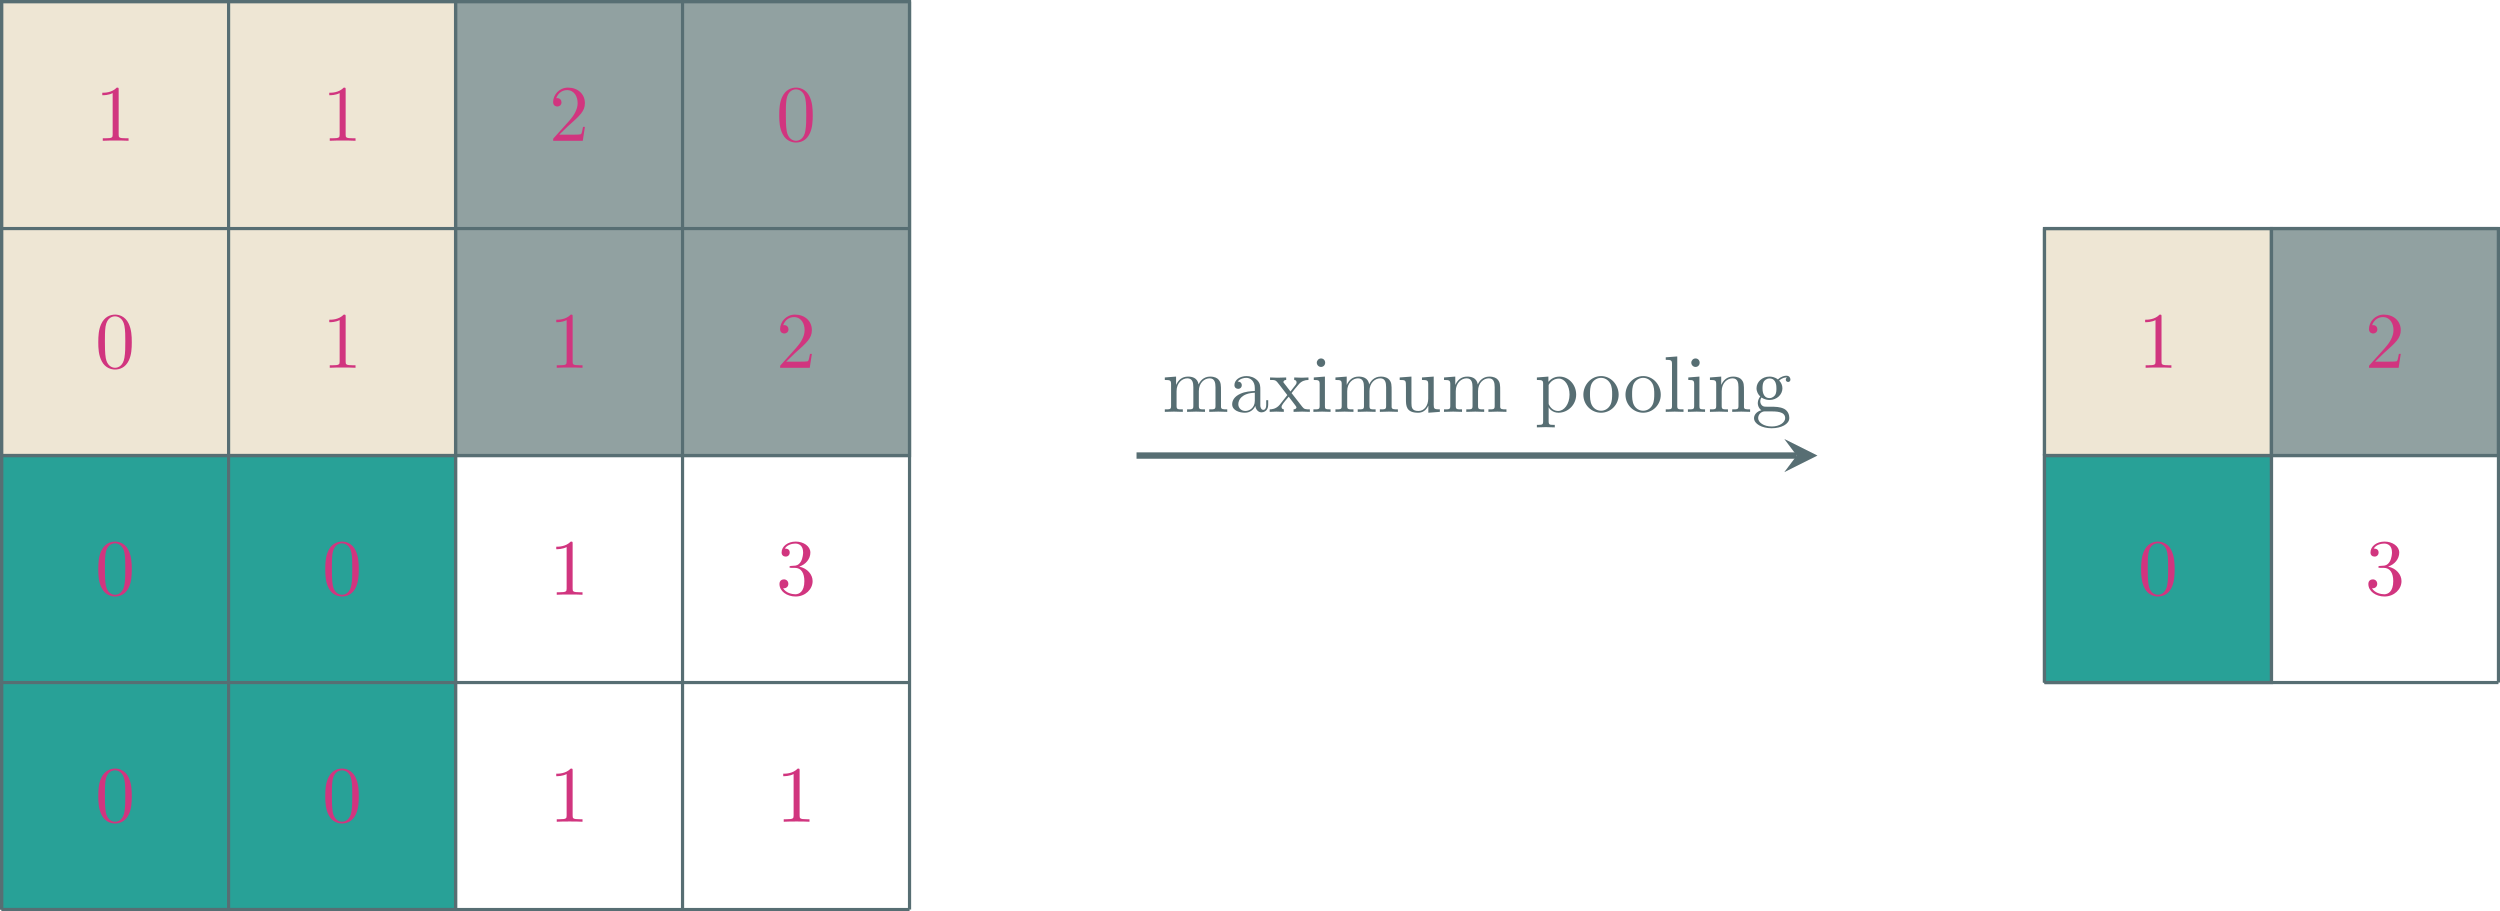 <?xml version="1.0" encoding="UTF-8" standalone="no"?>
<svg
   xmlns:dc="http://purl.org/dc/elements/1.1/"
   xmlns:cc="http://creativecommons.org/ns#"
   xmlns:rdf="http://www.w3.org/1999/02/22-rdf-syntax-ns#"
   xmlns:svg="http://www.w3.org/2000/svg"
   xmlns="http://www.w3.org/2000/svg"
   xmlns:xlink="http://www.w3.org/1999/xlink"
   xmlns:sodipodi="http://sodipodi.sourceforge.net/DTD/sodipodi-0.dtd"
   xmlns:inkscape="http://www.inkscape.org/namespaces/inkscape"
   width="312.209pt"
   height="113.784pt"
   viewBox="0 0 312.209 113.784"
   version="1.1"
   id="svg294"
   sodipodi:docname="max-pooling.svg"
   inkscape:version="1.0.1 (3bc2e813f5, 2020-09-07)">
  <sodipodi:namedview
     pagecolor="#ffffff"
     bordercolor="#666666"
     borderopacity="1"
     objecttolerance="10"
     gridtolerance="10"
     guidetolerance="10"
     inkscape:pageopacity="0"
     inkscape:pageshadow="2"
     inkscape:window-width="3840"
     inkscape:window-height="2106"
     id="namedview296"
     showgrid="false"
     inkscape:zoom="5.6668767"
     inkscape:cx="241.12474"
     inkscape:cy="75.855998"
     inkscape:window-x="0"
     inkscape:window-y="54"
     inkscape:window-maximized="0"
     inkscape:current-layer="svg294" />
  <defs
     id="defs91">
    <g
       id="g47">
      <symbol
         overflow="visible"
         id="glyph0-0">
        <path
           style="stroke:none;"
           d=""
           id="path2" />
      </symbol>
      <symbol
         overflow="visible"
         id="glyph0-1">
        <path
           style="stroke:none;"
           d="M 4.578 -3.188 C 4.578 -3.984 4.531 -4.781 4.188 -5.516 C 3.734 -6.484 2.906 -6.641 2.5 -6.641 C 1.891 -6.641 1.172 -6.375 0.75 -5.453 C 0.438 -4.766 0.391 -3.984 0.391 -3.188 C 0.391 -2.438 0.422 -1.547 0.844 -0.781 C 1.266 0.016 2 0.219 2.484 0.219 C 3.016 0.219 3.781 0.016 4.219 -0.938 C 4.531 -1.625 4.578 -2.406 4.578 -3.188 Z M 2.484 0 C 2.094 0 1.5 -0.25 1.328 -1.203 C 1.219 -1.797 1.219 -2.719 1.219 -3.312 C 1.219 -3.953 1.219 -4.609 1.297 -5.141 C 1.484 -6.328 2.234 -6.422 2.484 -6.422 C 2.812 -6.422 3.469 -6.234 3.656 -5.25 C 3.766 -4.688 3.766 -3.938 3.766 -3.312 C 3.766 -2.562 3.766 -1.891 3.656 -1.25 C 3.5 -0.297 2.938 0 2.484 0 Z M 2.484 0 "
           id="path5" />
      </symbol>
      <symbol
         overflow="visible"
         id="glyph0-2">
        <path
           style="stroke:none;"
           d="M 2.938 -6.375 C 2.938 -6.625 2.938 -6.641 2.703 -6.641 C 2.078 -6 1.203 -6 0.891 -6 L 0.891 -5.688 C 1.094 -5.688 1.672 -5.688 2.188 -5.953 L 2.188 -0.781 C 2.188 -0.422 2.156 -0.312 1.266 -0.312 L 0.953 -0.312 L 0.953 0 C 1.297 -0.031 2.156 -0.031 2.562 -0.031 C 2.953 -0.031 3.828 -0.031 4.172 0 L 4.172 -0.312 L 3.859 -0.312 C 2.953 -0.312 2.938 -0.422 2.938 -0.781 Z M 2.938 -6.375 "
           id="path8" />
      </symbol>
      <symbol
         overflow="visible"
         id="glyph0-3">
        <path
           style="stroke:none;"
           d="M 2.891 -3.516 C 3.703 -3.781 4.281 -4.469 4.281 -5.266 C 4.281 -6.078 3.406 -6.641 2.453 -6.641 C 1.453 -6.641 0.688 -6.047 0.688 -5.281 C 0.688 -4.953 0.906 -4.766 1.203 -4.766 C 1.5 -4.766 1.703 -4.984 1.703 -5.281 C 1.703 -5.766 1.234 -5.766 1.094 -5.766 C 1.391 -6.266 2.047 -6.391 2.406 -6.391 C 2.828 -6.391 3.375 -6.172 3.375 -5.281 C 3.375 -5.156 3.344 -4.578 3.094 -4.141 C 2.797 -3.656 2.453 -3.625 2.203 -3.625 C 2.125 -3.609 1.891 -3.594 1.812 -3.594 C 1.734 -3.578 1.672 -3.562 1.672 -3.469 C 1.672 -3.359 1.734 -3.359 1.906 -3.359 L 2.344 -3.359 C 3.156 -3.359 3.531 -2.688 3.531 -1.703 C 3.531 -0.344 2.844 -0.062 2.406 -0.062 C 1.969 -0.062 1.219 -0.234 0.875 -0.812 C 1.219 -0.766 1.531 -0.984 1.531 -1.359 C 1.531 -1.719 1.266 -1.922 0.984 -1.922 C 0.734 -1.922 0.422 -1.781 0.422 -1.344 C 0.422 -0.438 1.344 0.219 2.438 0.219 C 3.656 0.219 4.562 -0.688 4.562 -1.703 C 4.562 -2.516 3.922 -3.297 2.891 -3.516 Z M 2.891 -3.516 "
           id="path11" />
      </symbol>
      <symbol
         overflow="visible"
         id="glyph0-4">
        <path
           style="stroke:none;"
           d="M 1.266 -0.766 L 2.328 -1.797 C 3.875 -3.172 4.469 -3.703 4.469 -4.703 C 4.469 -5.844 3.578 -6.641 2.359 -6.641 C 1.234 -6.641 0.5 -5.719 0.5 -4.828 C 0.5 -4.281 1 -4.281 1.031 -4.281 C 1.203 -4.281 1.547 -4.391 1.547 -4.812 C 1.547 -5.062 1.359 -5.328 1.016 -5.328 C 0.938 -5.328 0.922 -5.328 0.891 -5.312 C 1.109 -5.969 1.656 -6.328 2.234 -6.328 C 3.141 -6.328 3.562 -5.516 3.562 -4.703 C 3.562 -3.906 3.078 -3.125 2.516 -2.5 L 0.609 -0.375 C 0.5 -0.266 0.5 -0.234 0.5 0 L 4.203 0 L 4.469 -1.734 L 4.234 -1.734 C 4.172 -1.438 4.109 -1 4 -0.844 C 3.938 -0.766 3.281 -0.766 3.062 -0.766 Z M 1.266 -0.766 "
           id="path14" />
      </symbol>
      <symbol
         overflow="visible"
         id="glyph0-5">
        <path
           style="stroke:none;"
           d="M 1.094 -3.422 L 1.094 -0.75 C 1.094 -0.312 0.984 -0.312 0.312 -0.312 L 0.312 0 C 0.672 -0.016 1.172 -0.031 1.453 -0.031 C 1.703 -0.031 2.219 -0.016 2.562 0 L 2.562 -0.312 C 1.891 -0.312 1.781 -0.312 1.781 -0.75 L 1.781 -2.594 C 1.781 -3.625 2.5 -4.188 3.125 -4.188 C 3.766 -4.188 3.875 -3.656 3.875 -3.078 L 3.875 -0.75 C 3.875 -0.312 3.766 -0.312 3.094 -0.312 L 3.094 0 C 3.438 -0.016 3.953 -0.031 4.219 -0.031 C 4.469 -0.031 5 -0.016 5.328 0 L 5.328 -0.312 C 4.672 -0.312 4.562 -0.312 4.562 -0.75 L 4.562 -2.594 C 4.562 -3.625 5.266 -4.188 5.906 -4.188 C 6.531 -4.188 6.641 -3.656 6.641 -3.078 L 6.641 -0.75 C 6.641 -0.312 6.531 -0.312 5.859 -0.312 L 5.859 0 C 6.203 -0.016 6.719 -0.031 6.984 -0.031 C 7.25 -0.031 7.766 -0.016 8.109 0 L 8.109 -0.312 C 7.594 -0.312 7.344 -0.312 7.328 -0.609 L 7.328 -2.516 C 7.328 -3.375 7.328 -3.672 7.016 -4.031 C 6.875 -4.203 6.547 -4.406 5.969 -4.406 C 5.141 -4.406 4.688 -3.812 4.531 -3.422 C 4.391 -4.297 3.656 -4.406 3.203 -4.406 C 2.469 -4.406 2 -3.984 1.719 -3.359 L 1.719 -4.406 L 0.312 -4.297 L 0.312 -3.984 C 1.016 -3.984 1.094 -3.922 1.094 -3.422 Z M 1.094 -3.422 "
           id="path17" />
      </symbol>
      <symbol
         overflow="visible"
         id="glyph0-6">
        <path
           style="stroke:none;"
           d="M 3.312 -0.75 C 3.359 -0.359 3.625 0.062 4.094 0.062 C 4.312 0.062 4.922 -0.078 4.922 -0.891 L 4.922 -1.453 L 4.672 -1.453 L 4.672 -0.891 C 4.672 -0.312 4.422 -0.25 4.312 -0.25 C 3.984 -0.25 3.938 -0.703 3.938 -0.75 L 3.938 -2.734 C 3.938 -3.156 3.938 -3.547 3.578 -3.922 C 3.188 -4.312 2.688 -4.469 2.219 -4.469 C 1.391 -4.469 0.703 -4 0.703 -3.344 C 0.703 -3.047 0.906 -2.875 1.172 -2.875 C 1.453 -2.875 1.625 -3.078 1.625 -3.328 C 1.625 -3.453 1.578 -3.781 1.109 -3.781 C 1.391 -4.141 1.875 -4.25 2.188 -4.25 C 2.688 -4.25 3.25 -3.859 3.25 -2.969 L 3.25 -2.609 C 2.734 -2.578 2.047 -2.547 1.422 -2.25 C 0.672 -1.906 0.422 -1.391 0.422 -0.953 C 0.422 -0.141 1.391 0.109 2.016 0.109 C 2.672 0.109 3.125 -0.297 3.312 -0.75 Z M 3.25 -2.391 L 3.25 -1.391 C 3.25 -0.453 2.531 -0.109 2.078 -0.109 C 1.594 -0.109 1.188 -0.453 1.188 -0.953 C 1.188 -1.5 1.609 -2.328 3.25 -2.391 Z M 3.25 -2.391 "
           id="path20" />
      </symbol>
      <symbol
         overflow="visible"
         id="glyph0-7">
        <path
           style="stroke:none;"
           d="M 2.859 -2.344 C 3.156 -2.719 3.531 -3.203 3.781 -3.469 C 4.094 -3.828 4.5 -3.984 4.969 -3.984 L 4.969 -4.297 C 4.703 -4.281 4.406 -4.266 4.141 -4.266 C 3.844 -4.266 3.312 -4.281 3.188 -4.297 L 3.188 -3.984 C 3.406 -3.969 3.484 -3.844 3.484 -3.672 C 3.484 -3.516 3.375 -3.391 3.328 -3.328 L 2.719 -2.547 L 1.938 -3.562 C 1.844 -3.656 1.844 -3.672 1.844 -3.734 C 1.844 -3.891 2 -3.984 2.188 -3.984 L 2.188 -4.297 C 1.938 -4.281 1.281 -4.266 1.109 -4.266 C 0.906 -4.266 0.438 -4.281 0.172 -4.297 L 0.172 -3.984 C 0.875 -3.984 0.875 -3.984 1.344 -3.375 L 2.328 -2.094 L 1.391 -0.906 C 0.922 -0.328 0.328 -0.312 0.125 -0.312 L 0.125 0 C 0.375 -0.016 0.688 -0.031 0.953 -0.031 C 1.234 -0.031 1.656 -0.016 1.891 0 L 1.891 -0.312 C 1.672 -0.344 1.609 -0.469 1.609 -0.625 C 1.609 -0.844 1.891 -1.172 2.5 -1.891 L 3.266 -0.891 C 3.344 -0.781 3.469 -0.625 3.469 -0.562 C 3.469 -0.469 3.375 -0.312 3.109 -0.312 L 3.109 0 C 3.406 -0.016 3.969 -0.031 4.188 -0.031 C 4.453 -0.031 4.844 -0.016 5.141 0 L 5.141 -0.312 C 4.609 -0.312 4.422 -0.328 4.203 -0.625 Z M 2.859 -2.344 "
           id="path23" />
      </symbol>
      <symbol
         overflow="visible"
         id="glyph0-8">
        <path
           style="stroke:none;"
           d="M 1.766 -4.406 L 0.375 -4.297 L 0.375 -3.984 C 1.016 -3.984 1.109 -3.922 1.109 -3.438 L 1.109 -0.75 C 1.109 -0.312 1 -0.312 0.328 -0.312 L 0.328 0 C 0.641 -0.016 1.188 -0.031 1.422 -0.031 C 1.781 -0.031 2.125 -0.016 2.469 0 L 2.469 -0.312 C 1.797 -0.312 1.766 -0.359 1.766 -0.75 Z M 1.797 -6.141 C 1.797 -6.453 1.562 -6.672 1.281 -6.672 C 0.969 -6.672 0.75 -6.406 0.75 -6.141 C 0.75 -5.875 0.969 -5.609 1.281 -5.609 C 1.562 -5.609 1.797 -5.828 1.797 -6.141 Z M 1.797 -6.141 "
           id="path26" />
      </symbol>
      <symbol
         overflow="visible"
         id="glyph0-9">
        <path
           style="stroke:none;"
           d="M 3.891 -0.781 L 3.891 0.109 L 5.328 0 L 5.328 -0.312 C 4.641 -0.312 4.562 -0.375 4.562 -0.875 L 4.562 -4.406 L 3.094 -4.297 L 3.094 -3.984 C 3.781 -3.984 3.875 -3.922 3.875 -3.422 L 3.875 -1.656 C 3.875 -0.781 3.391 -0.109 2.656 -0.109 C 1.828 -0.109 1.781 -0.578 1.781 -1.094 L 1.781 -4.406 L 0.312 -4.297 L 0.312 -3.984 C 1.094 -3.984 1.094 -3.953 1.094 -3.078 L 1.094 -1.578 C 1.094 -0.797 1.094 0.109 2.609 0.109 C 3.172 0.109 3.609 -0.172 3.891 -0.781 Z M 3.891 -0.781 "
           id="path29" />
      </symbol>
      <symbol
         overflow="visible"
         id="glyph0-10">
        <path
           style="stroke:none;"
           d="M 1.719 -3.75 L 1.719 -4.406 L 0.281 -4.297 L 0.281 -3.984 C 0.984 -3.984 1.062 -3.922 1.062 -3.484 L 1.062 1.172 C 1.062 1.625 0.953 1.625 0.281 1.625 L 0.281 1.938 C 0.625 1.922 1.141 1.906 1.391 1.906 C 1.672 1.906 2.172 1.922 2.516 1.938 L 2.516 1.625 C 1.859 1.625 1.75 1.625 1.75 1.172 L 1.75 -0.594 C 1.797 -0.422 2.219 0.109 2.969 0.109 C 4.156 0.109 5.188 -0.875 5.188 -2.156 C 5.188 -3.422 4.234 -4.406 3.109 -4.406 C 2.328 -4.406 1.906 -3.969 1.719 -3.75 Z M 1.75 -1.141 L 1.75 -3.359 C 2.031 -3.875 2.516 -4.156 3.031 -4.156 C 3.766 -4.156 4.359 -3.281 4.359 -2.156 C 4.359 -0.953 3.672 -0.109 2.938 -0.109 C 2.531 -0.109 2.156 -0.312 1.891 -0.719 C 1.75 -0.922 1.75 -0.938 1.75 -1.141 Z M 1.75 -1.141 "
           id="path32" />
      </symbol>
      <symbol
         overflow="visible"
         id="glyph0-11">
        <path
           style="stroke:none;"
           d="M 4.688 -2.141 C 4.688 -3.406 3.703 -4.469 2.5 -4.469 C 1.25 -4.469 0.281 -3.375 0.281 -2.141 C 0.281 -0.844 1.312 0.109 2.484 0.109 C 3.688 0.109 4.688 -0.875 4.688 -2.141 Z M 2.5 -0.141 C 2.062 -0.141 1.625 -0.344 1.359 -0.812 C 1.109 -1.25 1.109 -1.859 1.109 -2.219 C 1.109 -2.609 1.109 -3.141 1.344 -3.578 C 1.609 -4.031 2.078 -4.25 2.484 -4.25 C 2.922 -4.25 3.344 -4.031 3.609 -3.594 C 3.875 -3.172 3.875 -2.594 3.875 -2.219 C 3.875 -1.859 3.875 -1.312 3.656 -0.875 C 3.422 -0.422 2.984 -0.141 2.5 -0.141 Z M 2.5 -0.141 "
           id="path35" />
      </symbol>
      <symbol
         overflow="visible"
         id="glyph0-12">
        <path
           style="stroke:none;"
           d="M 1.766 -6.922 L 0.328 -6.812 L 0.328 -6.5 C 1.031 -6.5 1.109 -6.438 1.109 -5.938 L 1.109 -0.75 C 1.109 -0.312 1 -0.312 0.328 -0.312 L 0.328 0 C 0.656 -0.016 1.188 -0.031 1.438 -0.031 C 1.688 -0.031 2.172 -0.016 2.547 0 L 2.547 -0.312 C 1.875 -0.312 1.766 -0.312 1.766 -0.75 Z M 1.766 -6.922 "
           id="path38" />
      </symbol>
      <symbol
         overflow="visible"
         id="glyph0-13">
        <path
           style="stroke:none;"
           d="M 1.094 -3.422 L 1.094 -0.75 C 1.094 -0.312 0.984 -0.312 0.312 -0.312 L 0.312 0 C 0.672 -0.016 1.172 -0.031 1.453 -0.031 C 1.703 -0.031 2.219 -0.016 2.562 0 L 2.562 -0.312 C 1.891 -0.312 1.781 -0.312 1.781 -0.75 L 1.781 -2.594 C 1.781 -3.625 2.5 -4.188 3.125 -4.188 C 3.766 -4.188 3.875 -3.656 3.875 -3.078 L 3.875 -0.75 C 3.875 -0.312 3.766 -0.312 3.094 -0.312 L 3.094 0 C 3.438 -0.016 3.953 -0.031 4.219 -0.031 C 4.469 -0.031 5 -0.016 5.328 0 L 5.328 -0.312 C 4.812 -0.312 4.562 -0.312 4.562 -0.609 L 4.562 -2.516 C 4.562 -3.375 4.562 -3.672 4.25 -4.031 C 4.109 -4.203 3.781 -4.406 3.203 -4.406 C 2.469 -4.406 2 -3.984 1.719 -3.359 L 1.719 -4.406 L 0.312 -4.297 L 0.312 -3.984 C 1.016 -3.984 1.094 -3.922 1.094 -3.422 Z M 1.094 -3.422 "
           id="path41" />
      </symbol>
      <symbol
         overflow="visible"
         id="glyph0-14">
        <path
           style="stroke:none;"
           d="M 2.219 -1.719 C 1.344 -1.719 1.344 -2.719 1.344 -2.938 C 1.344 -3.203 1.359 -3.531 1.5 -3.781 C 1.578 -3.891 1.812 -4.172 2.219 -4.172 C 3.078 -4.172 3.078 -3.188 3.078 -2.953 C 3.078 -2.688 3.078 -2.359 2.922 -2.109 C 2.844 -2 2.609 -1.719 2.219 -1.719 Z M 1.062 -1.328 C 1.062 -1.359 1.062 -1.594 1.219 -1.797 C 1.609 -1.516 2.031 -1.484 2.219 -1.484 C 3.141 -1.484 3.828 -2.172 3.828 -2.938 C 3.828 -3.312 3.672 -3.672 3.422 -3.906 C 3.781 -4.25 4.141 -4.297 4.312 -4.297 C 4.344 -4.297 4.391 -4.297 4.422 -4.281 C 4.312 -4.25 4.25 -4.141 4.25 -4.016 C 4.25 -3.844 4.391 -3.734 4.547 -3.734 C 4.641 -3.734 4.828 -3.797 4.828 -4.031 C 4.828 -4.203 4.719 -4.516 4.328 -4.516 C 4.125 -4.516 3.688 -4.453 3.266 -4.047 C 2.844 -4.375 2.438 -4.406 2.219 -4.406 C 1.281 -4.406 0.594 -3.719 0.594 -2.953 C 0.594 -2.516 0.812 -2.141 1.062 -1.922 C 0.938 -1.781 0.75 -1.453 0.75 -1.094 C 0.75 -0.781 0.891 -0.406 1.203 -0.203 C 0.594 -0.047 0.281 0.391 0.281 0.781 C 0.281 1.5 1.266 2.047 2.484 2.047 C 3.656 2.047 4.688 1.547 4.688 0.766 C 4.688 0.422 4.562 -0.094 4.047 -0.375 C 3.516 -0.641 2.938 -0.641 2.328 -0.641 C 2.078 -0.641 1.656 -0.641 1.578 -0.656 C 1.266 -0.703 1.062 -1 1.062 -1.328 Z M 2.5 1.828 C 1.484 1.828 0.797 1.312 0.797 0.781 C 0.797 0.328 1.172 -0.047 1.609 -0.062 L 2.203 -0.062 C 3.062 -0.062 4.172 -0.062 4.172 0.781 C 4.172 1.328 3.469 1.828 2.5 1.828 Z M 2.5 1.828 "
           id="path44" />
      </symbol>
    </g>
    <clipPath
       id="clip1">
      <path
         d="M 0 56 L 57 56 L 57 113.785 L 0 113.785 Z M 0 56 "
         id="path49" />
    </clipPath>
    <clipPath
       id="clip2">
      <path
         d="M 0 56 L 58 56 L 58 113.785 L 0 113.785 Z M 0 56 "
         id="path52" />
    </clipPath>
    <clipPath
       id="clip3">
      <path
         d="M 283 28 L 312.211 28 L 312.211 57 L 283 57 Z M 283 28 "
         id="path55" />
    </clipPath>
    <clipPath
       id="clip4">
      <path
         d="M 283 28 L 312.211 28 L 312.211 58 L 283 58 Z M 283 28 "
         id="path58" />
    </clipPath>
    <clipPath
       id="clip5">
      <path
         d="M 0 0 L 1 0 L 1 113.785 L 0 113.785 Z M 0 0 "
         id="path61" />
    </clipPath>
    <clipPath
       id="clip6">
      <path
         d="M 0 113 L 114 113 L 114 113.785 L 0 113.785 Z M 0 113 "
         id="path64" />
    </clipPath>
    <clipPath
       id="clip7">
      <path
         d="M 28 0 L 29 0 L 29 113.785 L 28 113.785 Z M 28 0 "
         id="path67" />
    </clipPath>
    <clipPath
       id="clip8">
      <path
         d="M 56 0 L 58 0 L 58 113.785 L 56 113.785 Z M 56 0 "
         id="path70" />
    </clipPath>
    <clipPath
       id="clip9">
      <path
         d="M 85 0 L 86 0 L 86 113.785 L 85 113.785 Z M 85 0 "
         id="path73" />
    </clipPath>
    <clipPath
       id="clip10">
      <path
         d="M 113 0 L 114 0 L 114 113.785 L 113 113.785 Z M 113 0 "
         id="path76" />
    </clipPath>
    <clipPath
       id="clip11">
      <path
         d="M 255 85 L 312.211 85 L 312.211 86 L 255 86 Z M 255 85 "
         id="path79" />
    </clipPath>
    <clipPath
       id="clip12">
      <path
         d="M 255 56 L 312.211 56 L 312.211 58 L 255 58 Z M 255 56 "
         id="path82" />
    </clipPath>
    <clipPath
       id="clip13">
      <path
         d="M 311 28 L 312.211 28 L 312.211 86 L 311 86 Z M 311 28 "
         id="path85" />
    </clipPath>
    <clipPath
       id="clip14">
      <path
         d="M 255 28 L 312.211 28 L 312.211 29 L 255 29 Z M 255 28 "
         id="path88" />
    </clipPath>
  </defs>
  <g
     id="g508">
    <path
       style="fill:#eee6d4;fill-opacity:1;fill-rule:nonzero;stroke:#576e73;stroke-width:0.399;stroke-linecap:butt;stroke-linejoin:miter;stroke-miterlimit:10;stroke-opacity:1"
       d="M 0.199,56.891 H 56.895 V 0.199 H 0.199 v 56.691"
       id="path95" />
    <path
       style="fill:#91a1a1;fill-opacity:1;fill-rule:nonzero;stroke:#576e73;stroke-width:0.399;stroke-linecap:butt;stroke-linejoin:miter;stroke-miterlimit:10;stroke-opacity:1"
       d="M 56.895,56.891 H 113.586 V 0.199 H 56.895 v 56.691"
       id="path97" />
    <path
       style="clip-rule:nonzero;fill:#28a197;fill-opacity:1;fill-rule:nonzero;stroke:none"
       d="M 0.199,113.586 H 56.895 V 56.891 H 0.199 v 56.695"
       id="path99" />
    <path
       style="clip-rule:nonzero;fill:none;stroke:#576e73;stroke-width:0.399;stroke-linecap:butt;stroke-linejoin:miter;stroke-miterlimit:10;stroke-opacity:1"
       d="M 0.199,113.586 H 56.895 V 56.891 H 0.199 v 56.695"
       id="path103" />
    <path
       style="fill:#eee6d4;fill-opacity:1;fill-rule:nonzero;stroke:#576e73;stroke-width:0.399;stroke-linecap:butt;stroke-linejoin:miter;stroke-miterlimit:10;stroke-opacity:1"
       d="m 255.32,56.891 h 28.348 V 28.543 h -28.348 v 28.348"
       id="path107" />
    <path
       style="clip-rule:nonzero;fill:#91a1a1;fill-opacity:1;fill-rule:nonzero;stroke:none"
       d="m 283.668,56.891 h 28.348 V 28.543 h -28.348 v 28.348"
       id="path109" />
    <path
       style="clip-rule:nonzero;fill:none;stroke:#576e73;stroke-width:0.399;stroke-linecap:butt;stroke-linejoin:miter;stroke-miterlimit:10;stroke-opacity:1"
       d="m 283.668,56.891 h 28.348 V 28.543 h -28.348 v 28.348"
       id="path113" />
    <path
       style="fill:#28a197;fill-opacity:1;fill-rule:nonzero;stroke:#576e73;stroke-width:0.399;stroke-linecap:butt;stroke-linejoin:miter;stroke-miterlimit:10;stroke-opacity:1"
       d="m 255.32,85.238 h 28.348 V 56.891 h -28.348 v 28.348"
       id="path117" />
    <path
       style="clip-rule:nonzero;fill:none;stroke:#576e73;stroke-width:0.399;stroke-linecap:butt;stroke-linejoin:miter;stroke-miterlimit:10;stroke-opacity:1"
       d="M 0.199,113.586 V 0.199"
       id="path119" />
    <path
       style="clip-rule:nonzero;fill:none;stroke:#576e73;stroke-width:0.399;stroke-linecap:butt;stroke-linejoin:miter;stroke-miterlimit:10;stroke-opacity:1"
       d="M 0.199,113.586 H 113.586"
       id="path123" />
    <path
       style="clip-rule:nonzero;fill:none;stroke:#576e73;stroke-width:0.399;stroke-linecap:butt;stroke-linejoin:miter;stroke-miterlimit:10;stroke-opacity:1"
       d="M 28.547,113.586 V 0.199"
       id="path127" />
    <path
       style="fill:none;stroke:#576e73;stroke-width:0.399;stroke-linecap:butt;stroke-linejoin:miter;stroke-miterlimit:10;stroke-opacity:1"
       d="M 0.199,85.238 H 113.586"
       id="path131" />
    <path
       style="clip-rule:nonzero;fill:none;stroke:#576e73;stroke-width:0.399;stroke-linecap:butt;stroke-linejoin:miter;stroke-miterlimit:10;stroke-opacity:1"
       d="M 56.895,113.586 V 0.199"
       id="path133" />
    <path
       style="fill:none;stroke:#576e73;stroke-width:0.399;stroke-linecap:butt;stroke-linejoin:miter;stroke-miterlimit:10;stroke-opacity:1"
       d="M 0.199,56.891 H 113.586"
       id="path137" />
    <path
       style="clip-rule:nonzero;fill:none;stroke:#576e73;stroke-width:0.399;stroke-linecap:butt;stroke-linejoin:miter;stroke-miterlimit:10;stroke-opacity:1"
       d="M 85.238,113.586 V 0.199"
       id="path139" />
    <path
       style="fill:none;stroke:#576e73;stroke-width:0.399;stroke-linecap:butt;stroke-linejoin:miter;stroke-miterlimit:10;stroke-opacity:1"
       d="M 0.199,28.543 H 113.586"
       id="path143" />
    <path
       style="clip-rule:nonzero;fill:none;stroke:#576e73;stroke-width:0.399;stroke-linecap:butt;stroke-linejoin:miter;stroke-miterlimit:10;stroke-opacity:1"
       d="M 113.586,113.586 V 0.199"
       id="path145" />
    <path
       style="fill:none;stroke:#576e73;stroke-width:0.399;stroke-linecap:butt;stroke-linejoin:miter;stroke-miterlimit:10;stroke-opacity:1"
       d="M 0.199,0.199 H 113.586"
       id="path149" />
    <use
       xlink:href="#glyph0-1"
       x="11.882"
       y="102.622"
       id="use151"
       width="100%"
       height="100%"
       style="fill:#d1357f;fill-opacity:1" />
    <use
       xlink:href="#glyph0-1"
       x="40.228"
       y="102.622"
       id="use155"
       width="100%"
       height="100%"
       style="fill:#d1357f;fill-opacity:1" />
    <use
       xlink:href="#glyph0-2"
       x="68.575"
       y="102.622"
       id="use159"
       width="100%"
       height="100%"
       style="fill:#d1357f;fill-opacity:1" />
    <use
       xlink:href="#glyph0-2"
       x="96.921"
       y="102.622"
       id="use163"
       width="100%"
       height="100%"
       style="fill:#d1357f;fill-opacity:1" />
    <use
       xlink:href="#glyph0-1"
       x="11.882"
       y="74.275"
       id="use167"
       width="100%"
       height="100%"
       style="fill:#d1357f;fill-opacity:1" />
    <use
       xlink:href="#glyph0-1"
       x="40.228"
       y="74.275"
       id="use171"
       width="100%"
       height="100%"
       style="fill:#d1357f;fill-opacity:1" />
    <use
       xlink:href="#glyph0-2"
       x="68.575"
       y="74.275"
       id="use175"
       width="100%"
       height="100%"
       style="fill:#d1357f;fill-opacity:1" />
    <use
       xlink:href="#glyph0-3"
       x="96.921"
       y="74.275"
       id="use179"
       width="100%"
       height="100%"
       style="fill:#d1357f;fill-opacity:1" />
    <use
       xlink:href="#glyph0-1"
       x="11.882"
       y="45.929"
       id="use183"
       width="100%"
       height="100%"
       style="fill:#d1357f;fill-opacity:1" />
    <use
       xlink:href="#glyph0-2"
       x="40.228"
       y="45.929"
       id="use187"
       width="100%"
       height="100%"
       style="fill:#d1357f;fill-opacity:1" />
    <use
       xlink:href="#glyph0-2"
       x="68.575"
       y="45.929"
       id="use191"
       width="100%"
       height="100%"
       style="fill:#d1357f;fill-opacity:1" />
    <use
       xlink:href="#glyph0-4"
       x="96.921"
       y="45.929"
       id="use195"
       width="100%"
       height="100%"
       style="fill:#d1357f;fill-opacity:1" />
    <use
       xlink:href="#glyph0-2"
       x="11.882"
       y="17.582"
       id="use199"
       width="100%"
       height="100%"
       style="fill:#d1357f;fill-opacity:1" />
    <use
       xlink:href="#glyph0-2"
       x="40.228"
       y="17.582"
       id="use203"
       width="100%"
       height="100%"
       style="fill:#d1357f;fill-opacity:1" />
    <use
       xlink:href="#glyph0-4"
       x="68.575"
       y="17.582"
       id="use207"
       width="100%"
       height="100%"
       style="fill:#d1357f;fill-opacity:1" />
    <use
       xlink:href="#glyph0-1"
       x="96.921"
       y="17.582"
       id="use211"
       width="100%"
       height="100%"
       style="fill:#d1357f;fill-opacity:1" />
    <path
       style="fill:none;stroke:#576e73;stroke-width:0.797;stroke-linecap:butt;stroke-linejoin:miter;stroke-miterlimit:10;stroke-opacity:1"
       d="m 141.934,56.891 h 82.449"
       id="path215" />
    <path
       style="fill:#576e73;fill-opacity:1;fill-rule:nonzero;stroke:none"
       d="m 226.973,56.891 -4.145,-2.07 1.555,2.07 -1.555,2.074"
       id="path217" />
    <use
       xlink:href="#glyph0-5"
       x="145.154"
       y="51.435"
       id="use219"
       width="100%"
       height="100%"
       style="fill:#576e73;fill-opacity:1" />
    <use
       xlink:href="#glyph0-6"
       x="153.456"
       y="51.435"
       id="use221"
       width="100%"
       height="100%"
       style="fill:#576e73;fill-opacity:1" />
    <use
       xlink:href="#glyph0-7"
       x="158.437"
       y="51.435"
       id="use223"
       width="100%"
       height="100%"
       style="fill:#576e73;fill-opacity:1" />
    <use
       xlink:href="#glyph0-8"
       x="163.695"
       y="51.435"
       id="use225"
       width="100%"
       height="100%"
       style="fill:#576e73;fill-opacity:1" />
    <use
       xlink:href="#glyph0-5"
       x="166.463"
       y="51.435"
       id="use227"
       width="100%"
       height="100%"
       style="fill:#576e73;fill-opacity:1" />
    <use
       xlink:href="#glyph0-9"
       x="174.486"
       y="51.435"
       id="use231"
       width="100%"
       height="100%"
       style="fill:#576e73;fill-opacity:1" />
    <use
       xlink:href="#glyph0-5"
       x="180.021"
       y="51.435"
       id="use233"
       width="100%"
       height="100%"
       style="fill:#576e73;fill-opacity:1" />
    <use
       xlink:href="#glyph0-10"
       x="191.65"
       y="51.435"
       id="use237"
       width="100%"
       height="100%"
       style="fill:#576e73;fill-opacity:1" />
    <use
       xlink:href="#glyph0-11"
       x="197.455"
       y="51.435"
       id="use241"
       width="100%"
       height="100%"
       style="fill:#576e73;fill-opacity:1" />
    <use
       xlink:href="#glyph0-11"
       x="202.715"
       y="51.435"
       id="use245"
       width="100%"
       height="100%"
       style="fill:#576e73;fill-opacity:1" />
    <use
       xlink:href="#glyph0-12"
       x="207.696"
       y="51.435"
       id="use247"
       width="100%"
       height="100%"
       style="fill:#576e73;fill-opacity:1" />
    <use
       xlink:href="#glyph0-8"
       x="210.464"
       y="51.435"
       id="use249"
       width="100%"
       height="100%"
       style="fill:#576e73;fill-opacity:1" />
    <use
       xlink:href="#glyph0-13"
       x="213.231"
       y="51.435"
       id="use251"
       width="100%"
       height="100%"
       style="fill:#576e73;fill-opacity:1" />
    <use
       xlink:href="#glyph0-14"
       x="218.767"
       y="51.435"
       id="use253"
       width="100%"
       height="100%"
       style="fill:#576e73;fill-opacity:1" />
    <path
       style="fill:none;stroke:#576e73;stroke-width:0.399;stroke-linecap:butt;stroke-linejoin:miter;stroke-miterlimit:10;stroke-opacity:1"
       d="M 255.32,85.238 V 28.543"
       id="path257" />
    <path
       style="clip-rule:nonzero;fill:none;stroke:#576e73;stroke-width:0.399;stroke-linecap:butt;stroke-linejoin:miter;stroke-miterlimit:10;stroke-opacity:1"
       d="m 255.32,85.238 h 56.695"
       id="path259" />
    <path
       style="fill:none;stroke:#576e73;stroke-width:0.399;stroke-linecap:butt;stroke-linejoin:miter;stroke-miterlimit:10;stroke-opacity:1"
       d="M 283.668,85.238 V 28.543"
       id="path263" />
    <path
       style="clip-rule:nonzero;fill:none;stroke:#576e73;stroke-width:0.399;stroke-linecap:butt;stroke-linejoin:miter;stroke-miterlimit:10;stroke-opacity:1"
       d="m 255.32,56.891 h 56.695"
       id="path265" />
    <path
       style="clip-rule:nonzero;fill:none;stroke:#576e73;stroke-width:0.399;stroke-linecap:butt;stroke-linejoin:miter;stroke-miterlimit:10;stroke-opacity:1"
       d="M 312.016,85.238 V 28.543"
       id="path269" />
    <path
       style="clip-rule:nonzero;fill:none;stroke:#576e73;stroke-width:0.399;stroke-linecap:butt;stroke-linejoin:miter;stroke-miterlimit:10;stroke-opacity:1"
       d="m 255.32,28.543 h 56.695"
       id="path273" />
    <use
       xlink:href="#glyph0-1"
       x="267"
       y="74.275"
       id="use277"
       width="100%"
       height="100%"
       style="fill:#d1357f;fill-opacity:1" />
    <use
       xlink:href="#glyph0-3"
       x="295.346"
       y="74.275"
       id="use281"
       width="100%"
       height="100%"
       style="fill:#d1357f;fill-opacity:1" />
    <use
       xlink:href="#glyph0-2"
       x="267"
       y="45.929"
       id="use285"
       width="100%"
       height="100%"
       style="fill:#d1357f;fill-opacity:1" />
    <use
       xlink:href="#glyph0-4"
       x="295.346"
       y="45.929"
       id="use289"
       width="100%"
       height="100%"
       style="fill:#d1357f;fill-opacity:1" />
  </g>
</svg>
